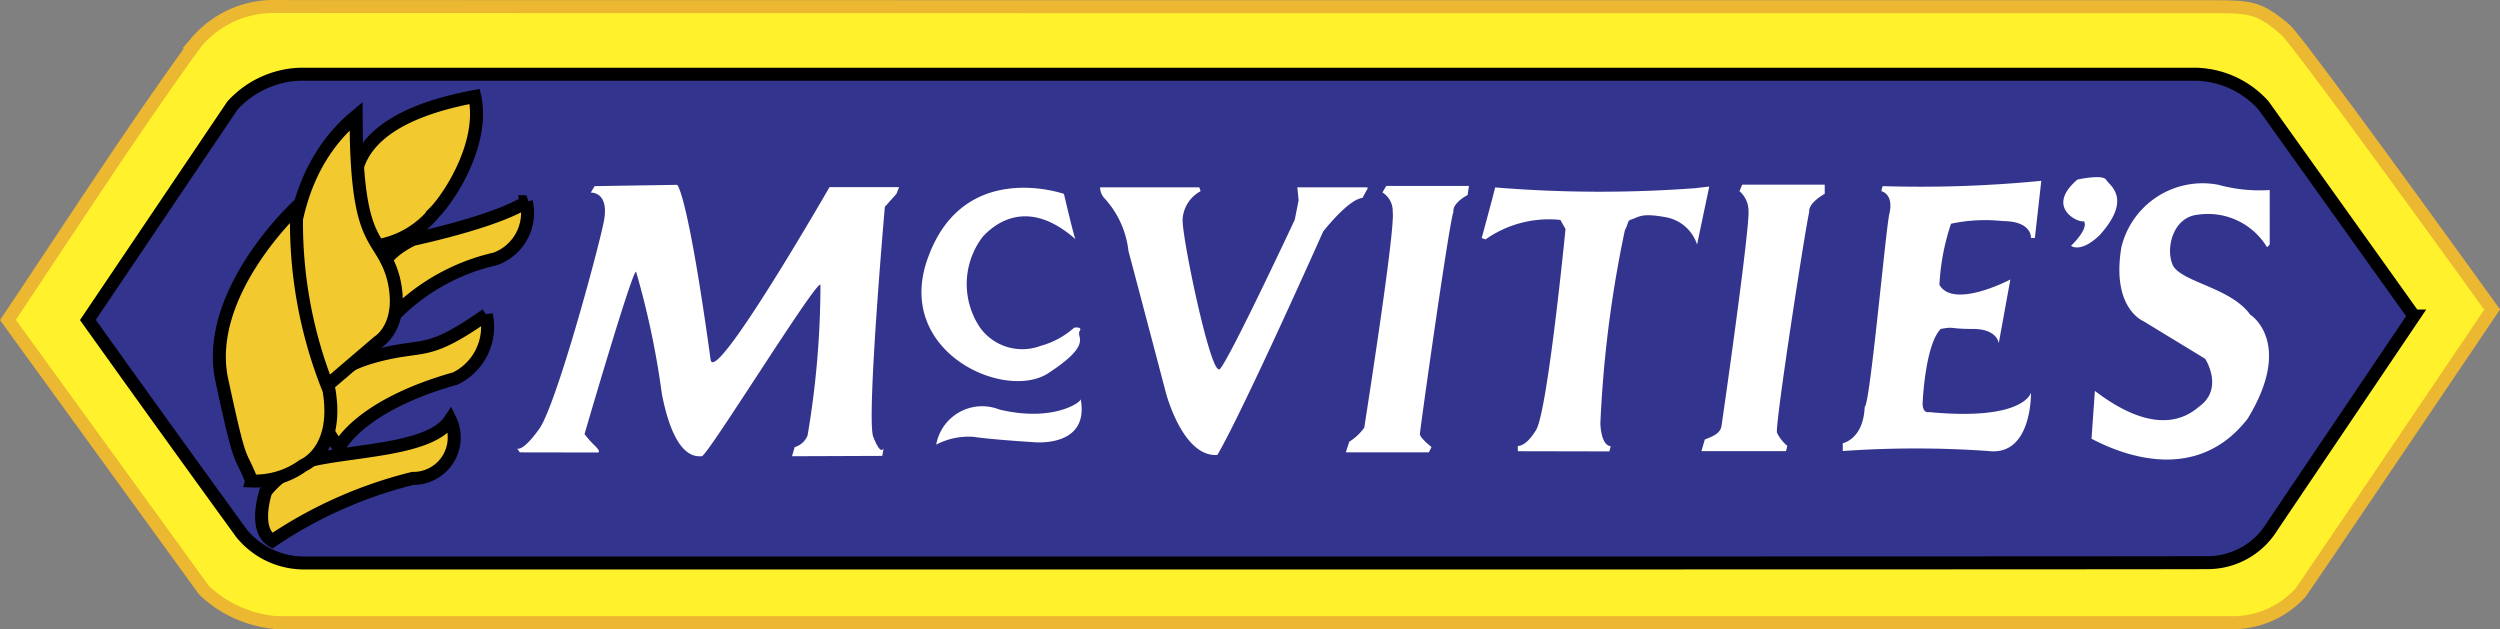 <svg xmlns="http://www.w3.org/2000/svg" width="94.14" height="23.689" viewBox="0 0 94.14 23.689">
  <rect x="0" y="0" width="94.14" height="23.689" fill="#808080" stroke="none"/>
  <g id="mcvities" transform="translate(-2.536 -72.934)">
    <path id="Path_11914" data-name="Path 11914" d="M2.834,84.982c2.428-3.62,4.632-7.057,7.105-10.47a3.822,3.822,0,0,1,2.786-1.333c.042,0,.662.008,72.965.008,1.6,0,1.88,0,2.895.859.523.442,7.794,10.545,7.794,10.545s-7.1,10.525-7.222,10.669a3.456,3.456,0,0,1-2.707,1.119H12.934a4.5,4.5,0,0,1-2.714-1.217Z" transform="translate(0 0)" fill="#fff22d" stroke="#ecb731" stroke-miterlimit="2.613" stroke-width="0.489" fill-rule="evenodd"/>
    <path id="Path_11915" data-name="Path 11915" d="M96.446,87.387,90.777,79.45a3.544,3.544,0,0,0-2.489-1.168H16.813A3.614,3.614,0,0,0,14.3,79.458L8.855,87.534q2.875,4.026,5.781,8.028a3.035,3.035,0,0,0,2.4,1.123c.8,0,70.824.007,71.714-.013A2.845,2.845,0,0,0,91.1,95.317l5.348-7.93Z" transform="translate(-3.01 -2.552)" fill="#33348e" stroke="#000" stroke-miterlimit="2.613" stroke-width="0.489" fill-rule="evenodd"/>
    <path id="Path_11916" data-name="Path 11916" d="M22.341,96.687c-.728-.439-.243-1.859-.243-1.859a3.675,3.675,0,0,1,1.7-1.174c1.7-.391,4.516-.391,5.245-1.516a1.538,1.538,0,0,1-1.409,2.2A16.573,16.573,0,0,0,22.341,96.687Zm2.525-3.522s-2.379-2.494,1.505-3.473c1.749-.44,1.8.049,4.03-1.516a2.16,2.16,0,0,1-1.166,2.4C25.594,91.6,24.866,93.165,24.866,93.165Zm1.651-5.576s-.874-1.271,1.117-2.25c3.5-.783,4.273-1.419,4.273-1.419a1.845,1.845,0,0,1-1.165,2.152,7.741,7.741,0,0,0-3.885,2.2l-.34-.685Zm-.243-2.006s-3.448-4.3,3.69-5.625c.389,1.761-.971,3.815-1.505,4.353a3.518,3.518,0,0,1-2.185,1.272Z" transform="translate(-9.553 -3.39)" fill="#f2ca30" stroke="#000" stroke-miterlimit="2.613" stroke-width="0.489" fill-rule="evenodd"/>
    <path id="Path_11917" data-name="Path 11917" d="M26.585,81.427c-4.224,3.522-1.748,10.711-1.748,10.711l2.573-2.2s1.02-.588.583-2.4C27.507,85.78,26.585,86.563,26.585,81.427Z" transform="translate(-10.641 -4.124)" fill="#f2ca30" stroke="#000" stroke-miterlimit="2.613" stroke-width="0.489" fill-rule="evenodd"/>
    <path id="Path_11918" data-name="Path 11918" d="M19.973,98.594a3.072,3.072,0,0,0,1.943-.587s1.36-.537.971-2.837a16.8,16.8,0,0,1-1.214-6.9s-3.544,3.277-2.816,6.554c.728,3.376.631,2.544,1.117,3.766Z" transform="translate(-7.962 -7.548)" fill="#f2ca30" stroke="#000" stroke-miterlimit="2.613" stroke-width="0.489" fill-rule="evenodd"/>
    <path id="Path_11919" data-name="Path 11919" d="M100.6,94.087l-.127,1.8c1.117.587,3.938,1.741,5.879-.754,1.7-2.787.195-3.864.1-3.913-.729-1.027-2.574-1.223-2.914-1.859-.291-.635,0-1.81.923-1.908a2.6,2.6,0,0,1,2.622,1.223l.1-.1V86.522a5.841,5.841,0,0,1-1.942-.2,3.148,3.148,0,0,0-3.642,2.348c-.389,2.3.825,2.788.825,2.788l2.33,1.419s.729,1.125-.242,1.81C103.146,95.865,101.376,94.674,100.6,94.087Zm.168-5.853c1.265-1.4.38-1.885.253-2.1s-1.078-.006-1.078-.006c-1.262,1.076.1,1.663.243,1.565.195.293-.485.93-.485.93s.352.289,1.067-.391ZM85.91,95.919l-.126.435h3.186l.048-.2a1.476,1.476,0,0,1-.387-.49c-.1-.2,1.116-8.021,1.214-8.315-.049-.343.582-.685.582-.685v-.343H87.318l-.1.245a.986.986,0,0,1,.339.734c.049.685-.971,7.825-1.02,8.119s-.39.4-.632.5Zm6.7-9.544a46.626,46.626,0,0,0,5.972-.2l-.242,2.152h-.146s.049-.636-1.067-.636a6.1,6.1,0,0,0-1.944.1,8.5,8.5,0,0,0-.437,2.3c.534.928,2.671-.2,2.671-.2l-.437,2.4s-.048-.538-.971-.538-.678-.1-1.214,0c-.583.587-.679,2.74-.679,2.74s-.049.439.243.391c3.593.342,3.835-.734,3.835-.734s.049,2.4-1.6,2.2a39.056,39.056,0,0,0-5.488,0v-.294s.777-.146.826-1.369c.195-.049.776-6.506.922-7.239.195-.783-.291-.881-.291-.881A.807.807,0,0,1,92.611,86.375Zm-6.532.016-.548.063a48.43,48.43,0,0,1-7.515-.03c0,.049-.506,1.908-.506,1.908l.146.049a4.15,4.15,0,0,1,2.817-.734l.194.342s-.68,6.945-1.117,7.581c-.387.636-.679.587-.679.587v.2l3.448.007.049-.2s-.34.041-.389-.839a44.393,44.393,0,0,1,.923-7.288c.195-.391.048-.342.34-.44.242-.1.388-.2,1.214-.049a1.52,1.52,0,0,1,1.165,1.027l.459-2.186ZM72.522,96l-.129.4H75.52l.1-.2s-.437-.342-.437-.49,1.117-8.07,1.263-8.364c-.048-.343.534-.636.534-.636l.049-.342H73.917l-.146.244a.822.822,0,0,1,.388.734c.1.685-1.021,7.777-1.069,8.119A1.988,1.988,0,0,1,72.522,96Zm.706-9.563-.074-.018H70.567l.049.489-.146.734s-2.816,6.016-2.865,5.625c-.34,0-1.359-4.842-1.359-5.625a1.288,1.288,0,0,1,.679-1.076l-.049-.146H63.139a.623.623,0,0,0,.146.391,3.5,3.5,0,0,1,.923,2.006c.534,2.005,1.408,5.332,1.408,5.332s.632,2.446,1.942,2.348c1.02-1.761,3.982-8.413,3.982-8.413s.946-1.215,1.479-1.264ZM62.41,94.4c.34,1.859-1.8,1.615-1.8,1.615s-1.6-.1-2.234-.2a2.652,2.652,0,0,0-1.407.293,1.758,1.758,0,0,1,2.378-1.321c2.039.49,3.108-.293,3.059-.391ZM41.192,96.255s.194.146.826-.734,2.185-6.6,2.428-7.777-.486-1.125-.486-1.125l.146-.244,3.108-.049s.388.245,1.262,6.6c.194.928,4.475-6.513,4.475-6.513h2.621l-.1.252-.437.489s-.7,7.984-.437,8.658c.292.756.389.427.389.427l-.048.294-3.4.013.1-.343a.749.749,0,0,0,.486-.439,34.023,34.023,0,0,0,.485-5.674c-.146-.2-4.224,6.407-4.467,6.456-.194,0-1.02.146-1.505-2.348a31.488,31.488,0,0,0-.971-4.6c-.146-.049-1.941,6.114-1.941,6.114a3.558,3.558,0,0,0,.4.448c.292.294.049.245.049.245L41.289,96.4l-.1-.146Zm21.024-7.875c-.049-.049-.437-1.712-.437-1.712s-3.739-1.321-5.1,2.348c-1.36,3.571,2.865,5.479,4.515,4.4s1.069-1.322,1.166-1.566c.146-.2-.195-.146-.195-.146a3.139,3.139,0,0,1-1.262.685,1.961,1.961,0,0,1-2.282-.685,2.934,2.934,0,0,1,.1-3.424c.68-.734,1.894-1.321,3.5.1Z" transform="translate(-19.179 -6.432)" fill="#fff" fill-rule="evenodd"/>
  </g>
</svg>
